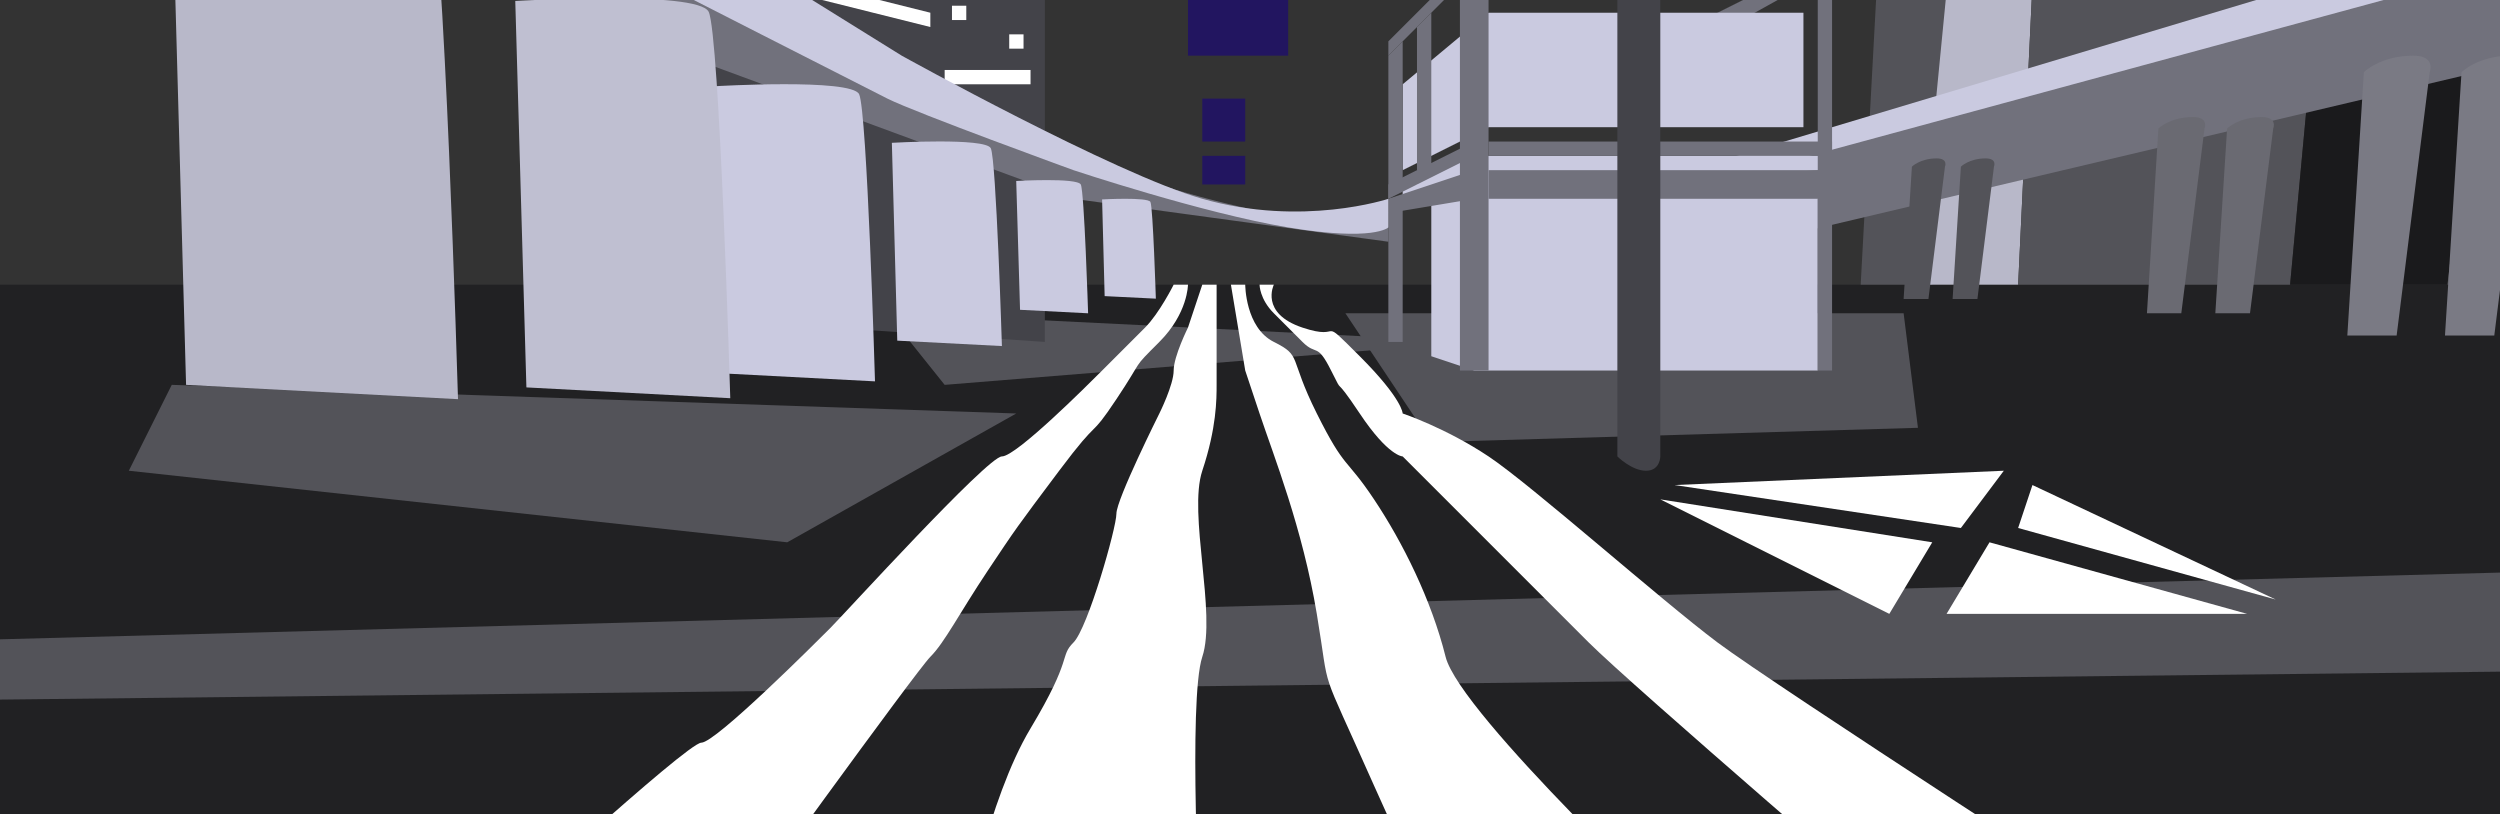 <?xml version="1.0" encoding="utf-8"?>
<!-- Generator: Adobe Illustrator 14.0.0, SVG Export Plug-In  -->
<!DOCTYPE svg PUBLIC "-//W3C//DTD SVG 1.1//EN" "http://www.w3.org/Graphics/SVG/1.1/DTD/svg11.dtd">
<svg version="1.1"
	 xmlns="http://www.w3.org/2000/svg" xmlns:xlink="http://www.w3.org/1999/xlink" xmlns:a="http://ns.adobe.com/AdobeSVGViewerExtensions/3.0/"
	 x="0px" y="0px" width="786px" height="256px" viewBox="9 104 786 256" enable-background="new 9 104 786 256"
	 xml:space="preserve">
<rect x="9" y="104" width="786" height="256" fill="#333333" stroke="none"/>
<defs>
</defs>
<rect y="193.5" fill="#212123" width="810" height="202.5"/>
<polygon fill="#535359" points="432,202.5 459,243 612,238.5 607.5,202.5 "/>
<polygon fill="#535359" points="63,225 328.5,234 256.5,274.5 49.5,252 "/>
<path fill="#535359" d="M288,202.5c9,0,184.5,9,184.5,9L306,225L288,202.5z"/>
<polygon fill="#535359" points="9,305 814.5,283.5 810,315 4.5,324 "/>
<polygon fill="#535359" points="603,27 630,9 616.5,193.5 594,193.5 "/>
<polygon fill="#B8B8C9" points="612,193.5 630,9 652.5,4.5 643.5,193.5 "/>
<polygon fill="#535359" points="643.5,193.5 729,193.5 747,0 652.5,4.5 "/>
<polygon fill="#1A1A1C" points="729,193.5 747,0 801,0 778.5,193.5 "/>
<polygon fill="#535359" points="778.5,193.5 814.5,193.5 819,4.5 801,0 "/>
<polygon fill="#71717C" points="810,81 810,121.5 562.5,180 553.5,157.5 "/>
<polygon fill="#CACAE0" points="495,171 810,76.5 810,90 495,175.5 "/>
<polygon fill="#434349" points="337.5,63 301.5,63 247.5,49.5 202.5,49.5 202.5,202.5 337.5,211.5 "/>
<polygon fill="#CACAE0" points="459,166.5 459,216 472.5,220.5 580.5,220.5 580.5,162 472.5,162 "/>
<polygon fill="#CACAE0" points="580.5,153 580.5,157.5 450,166.5 450,162 472.5,153 "/>
<polyline fill="#71717C" points="585,90 540,112.5 544.5,117 585,94.5 "/>
<polygon fill="#CACAE0" points="450,130.5 477,108 576,108 576,144 477,144 450,157.5 "/>
<path fill="#71717C" d="M0,18h58.5c0,0,252,121.5,301.5,139.5s85.5,18,85.5,18v4.5l-99-13.5l-342-126L0,18z"/>
<rect x="382.5" y="99" fill="#221560" width="31.5" height="22.5"/>
<rect x="387" y="135" fill="#221560" width="13.5" height="13.5"/>
<rect x="387" y="153" fill="#221560" width="13.5" height="9"/>
<path fill="#B8B8C9" d="M63,63c0,0,76.5-4.5,81,4.5s9,162,9,162L67.5,225L63,63z"/>
<path fill="#CACAE0" d="M234,131.1c0,0,42.6-2.5,45.1,2.5c2.5,5,5,90.3,5,90.3l-47.7-2.5L234,131.1z"/>
<path fill="#BFBFD1" d="M171,104.3c0,0,57.4-3.4,60.8,3.4s6.8,121.5,6.8,121.5l-64.1-3.4L171,104.3z"/>
<path fill="#CACAE0" d="M289.4,148.9c0,0,29.4-1.7,31.1,1.7s3.5,62.2,3.5,62.2l-32.9-1.7L289.4,148.9z"/>
<path fill="#CACAE0" d="M328.5,160.9c0,0,19.1-1.1,20.3,1.1c1.1,2.2,2.3,40.5,2.3,40.5l-21.4-1.1L328.5,160.9z"/>
<path fill="#CACAE0" d="M355.5,166.7c0,0,14.4-0.8,15.2,0.8c0.8,1.7,1.7,30.4,1.7,30.4l-16.1-0.8L355.5,166.7z"/>
<polygon fill="#71717C" points="445.5,121.5 450,117 450,162 445.5,166.5 "/>
<polygon fill="#71717C" points="445.5,166.5 472.5,153 472.5,148.5 445.5,162 "/>
<polygon fill="#71717C" points="445.5,171 472.5,166.5 472.5,157.5 445.5,166.5 "/>
<polygon fill="#71717C" points="454.5,112.5 459,108 459,157.5 454.5,157.5 "/>
<polygon fill="#71717C" points="468,94.5 477,90 477,220.5 468,220.5 "/>
<polygon fill="#71717C" points="445.5,121.5 472.5,94.5 472.5,90 445.5,117 "/>
<polygon fill="#71717C" points="585,153 585,148.5 585,90 580.5,90 580.5,153 "/>
<rect x="477" y="148.5" fill="#71717C" width="108" height="4.5"/>
<rect x="477" y="157.5" fill="#71717C" width="108" height="9"/>
<polygon fill="#71717C" points="445.5,171 450,166.5 450,211.5 445.5,211.5 "/>
<rect x="580.5" y="166.5" fill="#71717C" width="4.5" height="54"/>
<rect x="306" y="126" fill="#FFFFFF" width="27" height="4.5"/>
<rect x="326.3" y="114.8" fill="#FFFFFF" width="4.5" height="4.5"/>
<rect x="308.3" y="105.8" fill="#FFFFFF" width="4.5" height="4.5"/>
<polygon fill="#FFFFFF" points="265.5,99 301.5,108 301.5,112.5 265.5,103.5 "/>
<path fill="#FFFFFF" d="M378,193.5c0,0-4.5,9-9,13.5s-9,9-13.5,13.5s-27,27-31.5,27s-49.5,49.5-54,54s-36,36-40.5,36
	s-68,58.5-68,58.5h77c0,0,58.5-81,63-85.5s9-13.5,18-27s9-13.5,22.5-31.5s9-9,18-22.5s4.5-9,13.5-18s9-18,9-18H378z"/>
<path fill="#FFFFFF" d="M387,193.5l-4.5,13.5c0,0-4.5,9-4.5,13.5s-4.5,13.5-4.5,13.5S360,261,360,265.5s-9,36-13.5,40.5
	s0,4.5-13.5,27s-21,63-21,63h74.3c0,0-3.8-72,0.7-85.5s-4.5-45,0-58.5s4.5-22.5,4.5-27s0-31.5,0-31.5H387z"/>
<path fill="#FFFFFF" d="M396,193.5l4.5,27c0,0,0,0,4.5,13.5s13.5,36,18,63s0,13.5,18,54s22,45,22,45h77c0,0-72-67.5-76.5-85.5
	S450,274.5,441,261s-9-9-18-27s-4.5-18-13.5-22.5s-9-18-9-18H396z"/>
<path fill="#FFFFFF" d="M405,193.5h4.5c0,0-4.5,9,9,13.5s4.5-4.5,18,9s13.5,18,13.5,18s13.5,4.5,27,13.5s54,45,72,58.5
	s136.5,90,136.5,90H611c0,0-89-76.5-102.5-90S450,247.5,450,247.5s-4.5,0-13.5-13.5s-4.5-4.5-9-13.5s-4.5-4.5-9-9s-4.5-4.5-9-9
	S405,193.5,405,193.5z"/>
<path fill="#7A7A84" d="M782.9,126.7c0,0,5.2-5.2,15.5-5.2c7.3,0,5.2,5.2,5.2,5.2l-10.4,82.8h-15.5L782.9,126.7z"/>
<path fill="#7A7A84" d="M752.2,126.7c0,0,5.2-5.2,15.5-5.2c7.3,0,5.2,5.2,5.2,5.2l-10.4,82.8H747L752.2,126.7z"/>
<path fill="#6A6A72" d="M709.2,144.4c0,0,3.6-3.6,10.9-3.6c5.1,0,3.6,3.6,3.6,3.6l-7.3,58.1h-10.9L709.2,144.4z"/>
<path fill="#6A6A72" d="M687.6,144.4c0,0,3.6-3.6,10.9-3.6c5.1,0,3.6,3.6,3.6,3.6l-7.3,58.1H684L687.6,144.4z"/>
<path fill="#535359" d="M625.5,156.4c0,0,2.6-2.6,7.8-2.6c3.7,0,2.6,2.6,2.6,2.6l-5.2,41.6h-7.8L625.5,156.4z"/>
<path fill="#535359" d="M610.1,156.4c0,0,2.6-2.6,7.8-2.6c3.7,0,2.6,2.6,2.6,2.6l-5.2,41.6h-7.8L610.1,156.4z"/>
<polygon fill="#FFFFFF" points="531,261 616.5,274.5 603,297 "/>
<polygon fill="#FFFFFF" points="634.5,274.5 621,297 715.5,297 "/>
<polygon fill="#FFFFFF" points="643.5,270 724.5,292.5 648,256.5 "/>
<polygon fill="#FFFFFF" points="535.5,256.5 639,252 625.5,270 "/>
<path fill="#CACAE0" d="M445.5,166.5c0,0-27,9-58.5,0c-27.4-7.8-94.5-45-94.5-45L126,18H58.5c0,0,220.5,112.5,229.5,117
	s58.5,22.5,58.5,22.5s40.5,13.5,67.5,18s31.5,0,31.5,0V166.5z"/>
<path fill="#434349" d="M517.5,247.5c0,0,4.5,4.5,9,4.5s4.5-4.5,4.5-4.5v-234h-13.5V247.5z"/>
</svg>
